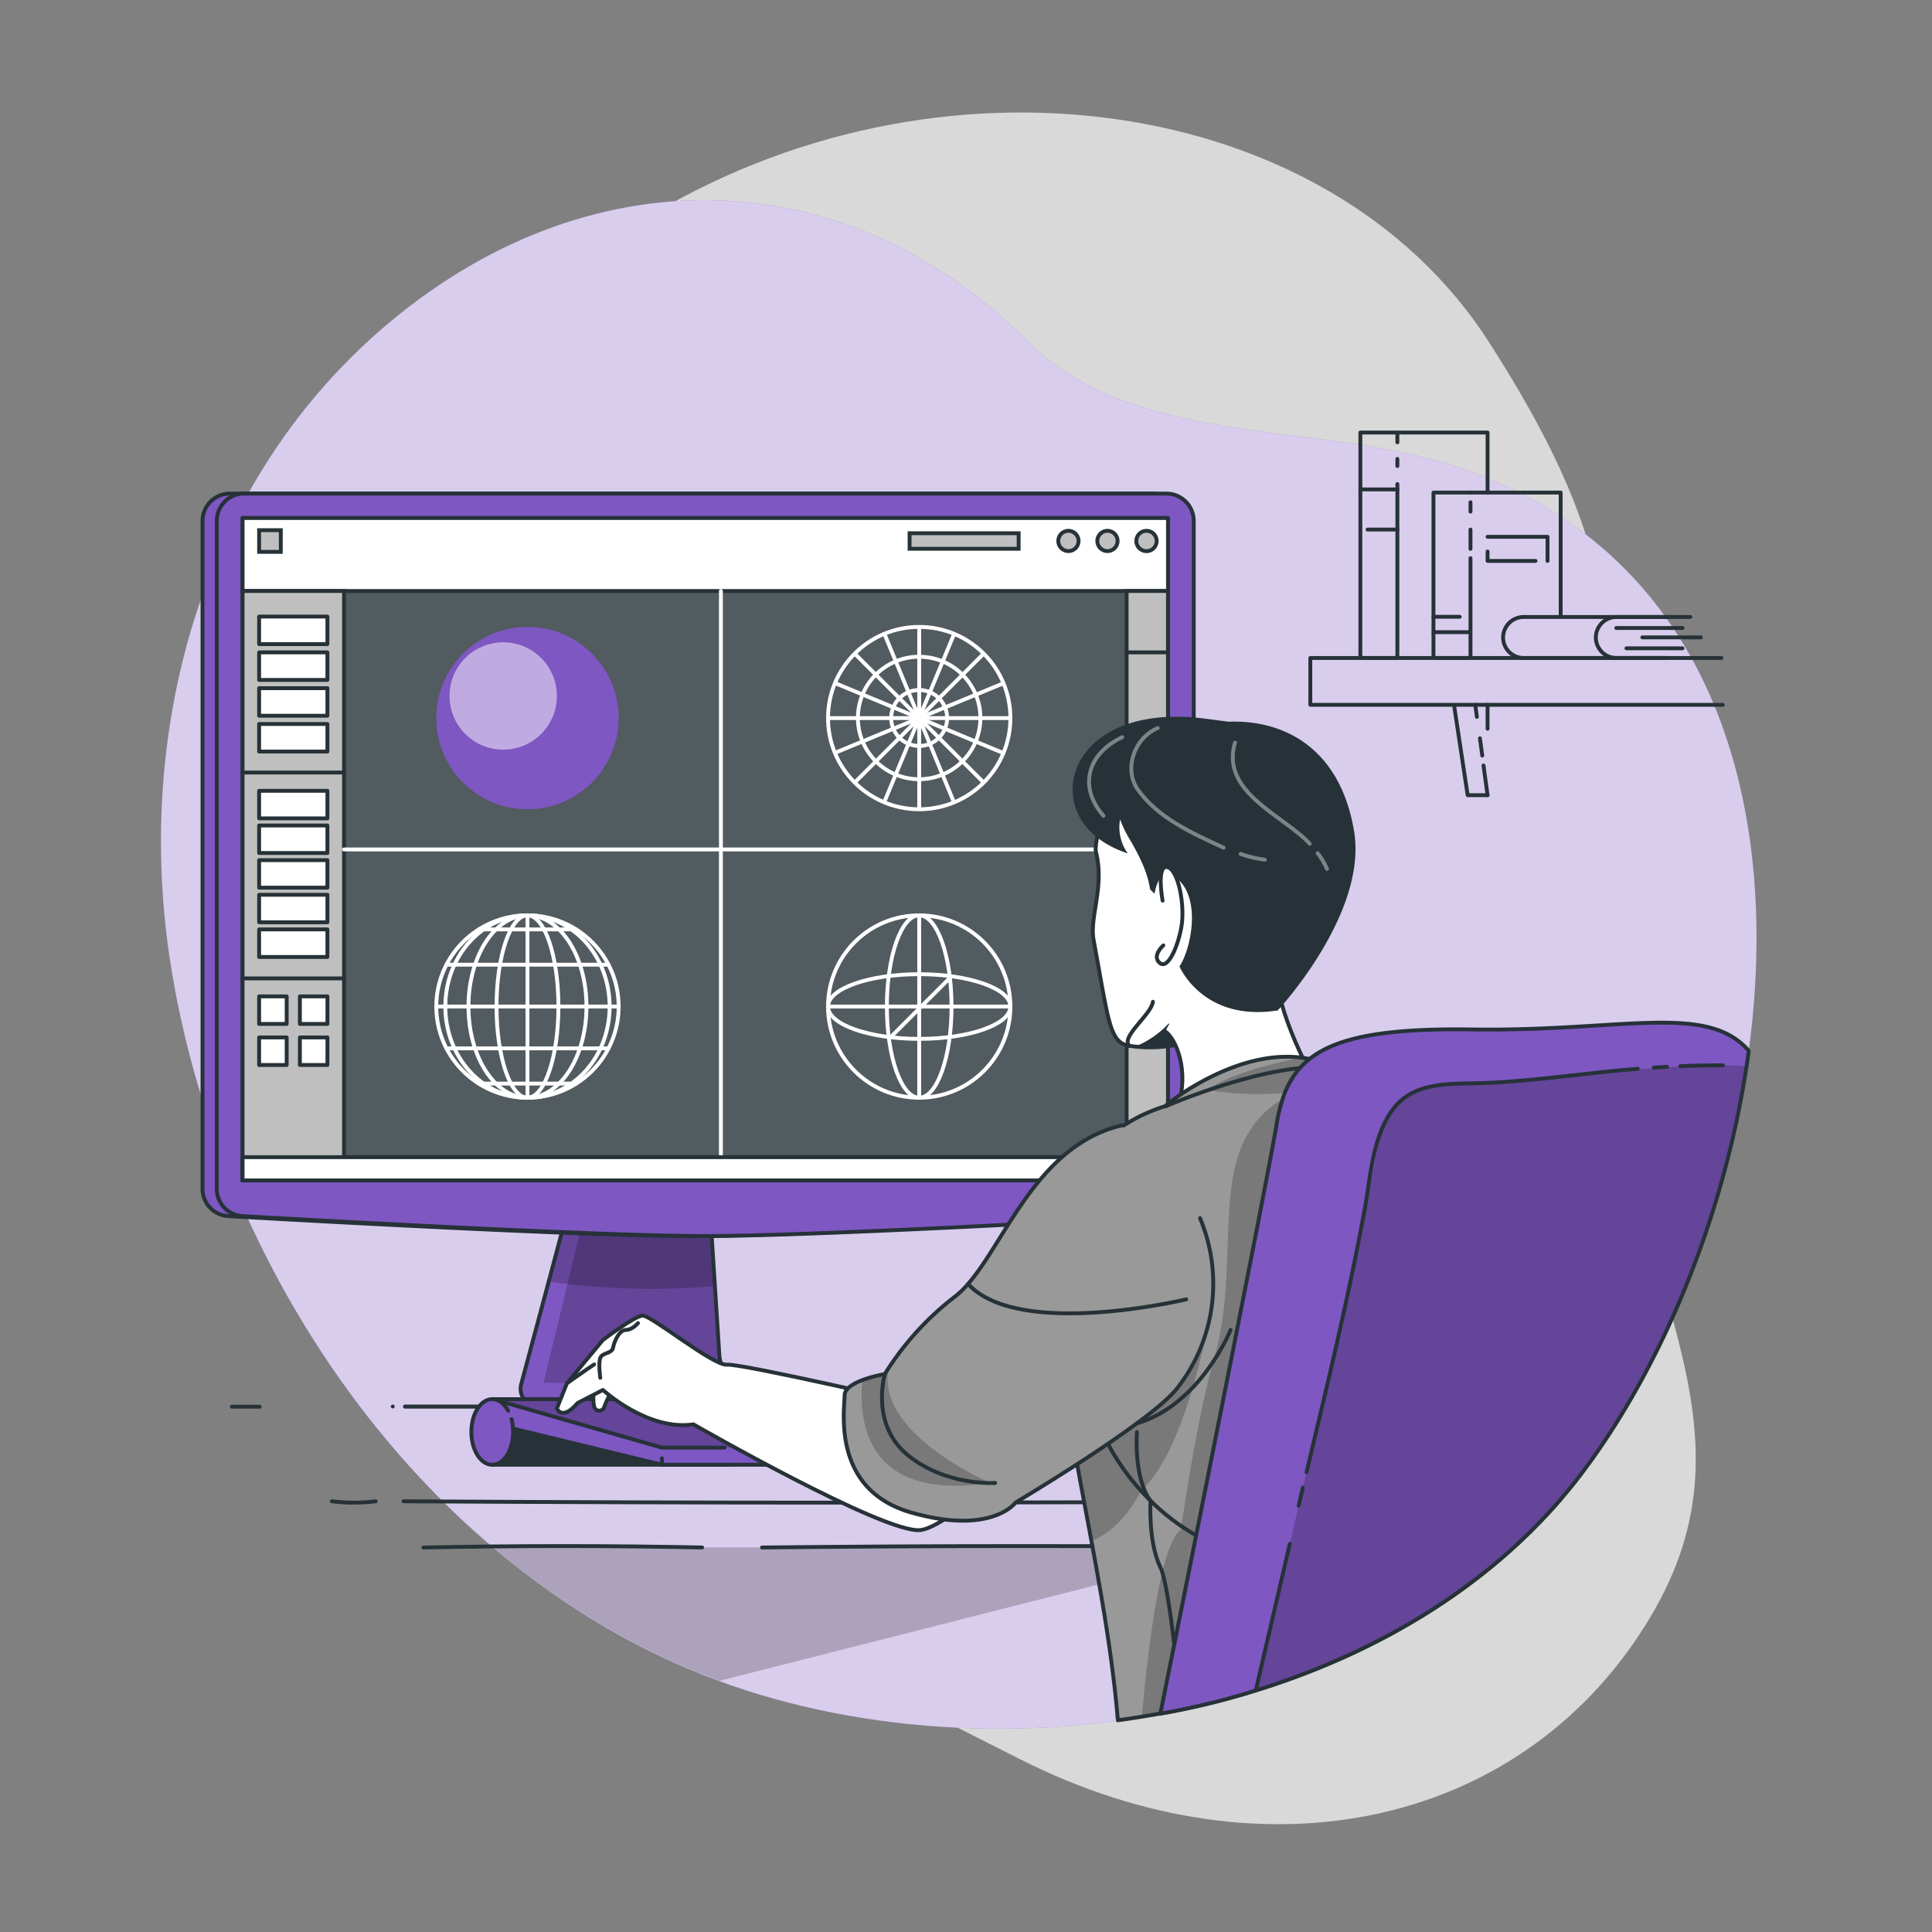 <svg xmlns="http://www.w3.org/2000/svg" xmlns:xlink="http://www.w3.org/1999/xlink" viewBox="0 0 500 500"><rect x="0" y="0" width="500" height="500" fill="#808080" stroke="none"/><defs><clipPath id="freepik--clip-path--inject-140"><path d="M201.37,359.4v3.11a1.54,1.54,0,0,1-1.54,1.54H139.37a4.64,4.64,0,0,1-4.48-5.84L142,331.7l9.83-36.92h30.74l1.06,16.56,1.39,21.5,1.15,17.93a7.56,7.56,0,0,0,7.55,7.09h6.16A1.54,1.54,0,0,1,201.37,359.4Z" style="fill:#7E57C2;stroke:#263238;stroke-linecap:round;stroke-linejoin:round"></path></clipPath><clipPath id="freepik--clip-path-2--inject-140"><polyline points="192.8 374.65 305.02 374.65 242.53 362.1 127.54 362.1 171.32 374.65 187.53 374.65" style="fill:#7E57C2;stroke:#263238;stroke-linecap:round;stroke-linejoin:round"></polyline></clipPath><clipPath id="freepik--clip-path-3--inject-140"><path d="M404,387.86c-20.28,23.59-48.23,40.06-79,49.59q-9.54,3-19.4,5-2.64.55-5.3,1-5.49,1-11,1.76c-1.84-22.11-6.67-45-10.54-66.3-.81-4.49-1.58-8.92-2.28-13.25-.13-.86-.27-1.72-.4-2.57-1.25-8.16-2.19-16-2.58-23.32-1.1-21.33,2.53-38.61,17-48.29a43.58,43.58,0,0,1,11-5.19h0c.18-.16,1.65-1.36,4-3,6.27-4.22,18.93-11.26,31.56-9.54.57.08,1.14.17,1.71.29a26.23,26.23,0,0,1,6.8,2.37,77.38,77.38,0,0,1,19.4,6.23c6.78,3.26,13.78,8.07,18.22,15C390.18,308.51,398.64,354.85,404,387.86Z" style="fill:#999;stroke:#263238;stroke-linecap:round;stroke-linejoin:round"></path></clipPath><clipPath id="freepik--clip-path-4--inject-140"><path d="M290.28,291.26c-24.22,5.75-31.52,35.47-43.21,44.35a75.53,75.53,0,0,0-18.09,20s-10.4,1.74-10.4,5.52-3.46,24.46,17.37,30.35,26.89-2.64,26.89-2.64,35.5-21.07,42-29.81a43.82,43.82,0,0,0,5.72-43.78" style="fill:#999;stroke:#263238;stroke-linecap:round;stroke-linejoin:round"></path></clipPath><clipPath id="freepik--clip-path-5--inject-140"><path d="M452.58,272c-.18,1.29-.36,2.57-.56,3.86C446.08,315,430.31,353.4,409.56,381q-2.67,3.56-5.57,6.91c-20.28,23.59-48.23,40.06-79,49.59q-9.54,3-19.4,5-2.64.55-5.3,1c1.05-5.18,2.26-11.22,3.6-17.87h0c1.73-8.62,3.66-18.25,5.67-28.29,8.82-44.11,19.16-96.22,20.77-106.09a43.28,43.28,0,0,1,1.67-7,22.39,22.39,0,0,1,4.43-7.86c.42-.46.86-.91,1.33-1.35s.73-.64,1.11-.95c7-5.58,19.4-8,41.86-7.67,38.72.61,60.63-6.93,71.59,5.24A3.92,3.92,0,0,1,452.58,272Z" style="fill:#7E57C2;stroke:#263238;stroke-linecap:round;stroke-linejoin:round"></path></clipPath></defs><g id="freepik--background-simple--inject-140"><path d="M67.93,167.09s-27.88,72,11.3,144.5S199.11,422.39,263.7,455.14s131.66,16.8,163.53-36.84-11.84-91.93-11.9-168.42,11.45-96.74-30-161.36-143.06-78.93-219.9-31S67.93,167.09,67.93,167.09Z" style="fill:#fff;opacity:0.7"></path><path d="M95.86,87.74l.56-.51C148,40.8,216.48,38.7,266.38,88.69c26,26.05,72.19,21.07,105.23,30.49C485.53,151.67,465.83,306.23,409.56,381c-50.78,67.42-160.81,82.66-234.73,49.48-65-29.15-110.7-94.27-127-162.37q-2.45-10.24-4-20.67C35.29,189.42,51.74,127.86,95.86,87.74Z" style="fill:#7E57C2"></path><path d="M95.86,87.74l.56-.51C148,40.8,216.48,38.7,266.38,88.69c26,26.05,72.19,21.07,105.23,30.49C485.53,151.67,465.83,306.23,409.56,381c-50.78,67.42-160.81,82.66-234.73,49.48-65-29.15-110.7-94.27-127-162.37q-2.45-10.24-4-20.67C35.29,189.42,51.74,127.86,95.86,87.74Z" style="fill:#fff;opacity:0.7"></path></g><g id="freepik--book-shelf--inject-140"><polyline points="445.85 182.41 339.11 182.41 339.11 170.29 430.85 170.29" style="fill:none;stroke:#263238;stroke-linecap:round;stroke-linejoin:round"></polyline><line x1="384.98" y1="188.6" x2="384.98" y2="182.41" style="fill:none;stroke:#263238;stroke-linecap:round;stroke-linejoin:round"></line><polyline points="376.39 183.04 379.83 205.79 384.98 205.79" style="fill:none;stroke:#263238;stroke-linecap:round;stroke-linejoin:round"></polyline><polyline points="361.64 125.28 361.64 170.29 352.06 170.29 352.06 111.94 361.64 111.94 361.64 114.47" style="fill:none;stroke:#263238;stroke-linecap:round;stroke-linejoin:round"></polyline><line x1="361.64" y1="118.77" x2="361.64" y2="120.61" style="fill:none;stroke:#263238;stroke-linecap:round;stroke-linejoin:round"></line><polyline points="384.98 127.48 384.98 111.94 361.64 111.94" style="fill:none;stroke:#263238;stroke-linecap:round;stroke-linejoin:round"></polyline><polyline points="380.56 170.29 370.98 170.29 370.98 127.48 380.56 127.48" style="fill:none;stroke:#263238;stroke-linecap:round;stroke-linejoin:round"></polyline><polyline points="403.9 159.29 403.9 127.48 380.56 127.48" style="fill:none;stroke:#263238;stroke-linecap:round;stroke-linejoin:round"></polyline><line x1="380.56" y1="144.45" x2="380.56" y2="170.29" style="fill:none;stroke:#263238;stroke-linecap:round;stroke-linejoin:round"></line><line x1="380.56" y1="137.05" x2="380.56" y2="142.04" style="fill:none;stroke:#263238;stroke-linecap:round;stroke-linejoin:round"></line><line x1="380.56" y1="129.99" x2="380.56" y2="132.41" style="fill:none;stroke:#263238;stroke-linecap:round;stroke-linejoin:round"></line><line x1="352.06" y1="126.66" x2="361.64" y2="126.66" style="fill:none;stroke:#263238;stroke-linecap:round;stroke-linejoin:round"></line><line x1="353.92" y1="137.05" x2="361.64" y2="137.05" style="fill:none;stroke:#263238;stroke-linecap:round;stroke-linejoin:round"></line><line x1="370.98" y1="159.62" x2="377.77" y2="159.62" style="fill:none;stroke:#263238;stroke-linecap:round;stroke-linejoin:round"></line><line x1="370.98" y1="163.61" x2="380.56" y2="163.61" style="fill:none;stroke:#263238;stroke-linecap:round;stroke-linejoin:round"></line><polyline points="384.98 138.92 400.5 138.92 400.5 145.16" style="fill:none;stroke:#263238;stroke-linecap:round;stroke-linejoin:round"></polyline><polyline points="397.39 145.16 384.98 145.16 384.98 142.73" style="fill:none;stroke:#263238;stroke-linecap:round;stroke-linejoin:round"></polyline><path d="M383.93,198.11l1.05,7.68" style="fill:none;stroke:#263238;stroke-linecap:round;stroke-linejoin:round"></path><path d="M383,191.07c.21,1.5.41,3,.61,4.48" style="fill:none;stroke:#263238;stroke-linecap:round;stroke-linejoin:round"></path><path d="M381.79,182.41c.14,1,.29,2.08.43,3.12" style="fill:none;stroke:#263238;stroke-linecap:round;stroke-linejoin:round"></path><path d="M431.49,170.29H394.37A5.34,5.34,0,0,1,389,165h0a5.34,5.34,0,0,1,5.34-5.33h37.12" style="fill:none;stroke:#263238;stroke-linecap:round;stroke-linejoin:round"></path><path d="M445.49,170.29H418.37A5.34,5.34,0,0,1,413,165h0a5.34,5.34,0,0,1,5.34-5.33h19.12" style="fill:none;stroke:#263238;stroke-linecap:round;stroke-linejoin:round"></path><line x1="418.29" y1="162.53" x2="435.43" y2="162.53" style="fill:none;stroke:#263238;stroke-linecap:round;stroke-linejoin:round"></line><line x1="440.18" y1="164.95" x2="425.03" y2="164.95" style="fill:none;stroke:#263238;stroke-linecap:round;stroke-linejoin:round"></line><line x1="420.92" y1="167.78" x2="435.43" y2="167.78" style="fill:none;stroke:#263238;stroke-linecap:round;stroke-linejoin:round"></line></g><g id="freepik--Device--inject-140"><path d="M322,400.49,186.19,435q-5.81-2.12-11.36-4.61a199.53,199.53,0,0,1-47.14-29.92l0,0Z" style="fill-opacity:0.7;opacity:0.3"></path><path d="M201.37,359.4v3.11a1.54,1.54,0,0,1-1.54,1.54H139.37a4.64,4.64,0,0,1-4.48-5.84L142,331.7l9.83-36.92h30.74l1.06,16.56,1.39,21.5,1.15,17.93a7.56,7.56,0,0,0,7.55,7.09h6.16A1.54,1.54,0,0,1,201.37,359.4Z" style="fill:#7E57C2"></path><g style="clip-path:url(#freepik--clip-path--inject-140)"><path d="M193.67,357.86h-53l6.19-25.56,4.88-20.16,31.8-.8,1.39,21.5,1.15,17.93A7.56,7.56,0,0,0,193.67,357.86Z" style="fill-opacity:0.7;opacity:0.3"></path><path d="M185,332.84a188,188,0,0,1-38.07-.54c-1.75-.18-3.4-.39-5-.6l9.83-36.92h30.74l1.06,16.56Z" style="fill-opacity:0.7;opacity:0.3"></path></g><path d="M201.37,359.4v3.11a1.54,1.54,0,0,1-1.54,1.54H139.37a4.64,4.64,0,0,1-4.48-5.84L142,331.7l9.83-36.92h30.74l1.06,16.56,1.39,21.5,1.15,17.93a7.56,7.56,0,0,0,7.55,7.09h6.16A1.54,1.54,0,0,1,201.37,359.4Z" style="fill:none;stroke:#263238;stroke-linecap:round;stroke-linejoin:round"></path><path d="M305.25,307.67a7.07,7.07,0,0,1-6.67,7.06c-22.13,1.26-93.16,5.16-119.75,5.16S81.21,316,59.09,314.73a7.07,7.07,0,0,1-6.68-7.06V134.82a7.08,7.08,0,0,1,7.08-7.08H298.17a7.08,7.08,0,0,1,7.08,7.08Z" style="fill:#7E57C2;stroke:#263238;stroke-linecap:round;stroke-linejoin:round"></path><path d="M308.94,307.67a7.06,7.06,0,0,1-6.67,7.06c-22.13,1.26-93.16,5.16-119.75,5.16S84.9,316,62.78,314.73a7.07,7.07,0,0,1-6.68-7.06V134.82a7.08,7.08,0,0,1,7.08-7.08H301.86a7.08,7.08,0,0,1,7.08,7.08Z" style="fill:#7E57C2;stroke:#263238;stroke-linecap:round;stroke-linejoin:round"></path><rect x="62.78" y="134.06" width="239.5" height="171.43" style="fill:#263238;stroke:#263238;stroke-linecap:round;stroke-linejoin:round"></rect><rect x="62.78" y="134.06" width="239.5" height="171.43" style="fill:#fff;opacity:0.2"></rect><rect x="62.78" y="134.06" width="239.5" height="18.89" style="fill:#fff;stroke:#263238;stroke-linecap:round;stroke-linejoin:round"></rect><rect x="62.78" y="152.95" width="26.25" height="152.54" style="fill:#bfbfbf;stroke:#263238;stroke-miterlimit:10"></rect><line x1="186.57" y1="152.95" x2="186.57" y2="305.49" style="fill:none;stroke:#fff;stroke-linecap:round;stroke-linejoin:round"></line><line x1="89.02" y1="219.84" x2="302.27" y2="219.84" style="fill:none;stroke:#fff;stroke-linecap:round;stroke-linejoin:round"></line><path d="M299.34,140a2.63,2.63,0,1,1-2.63-2.62A2.62,2.62,0,0,1,299.34,140Z" style="fill:#bfbfbf;stroke:#263238;stroke-miterlimit:10"></path><path d="M289.23,140a2.62,2.62,0,1,1-2.62-2.62A2.62,2.62,0,0,1,289.23,140Z" style="fill:#bfbfbf;stroke:#263238;stroke-miterlimit:10"></path><path d="M279.13,140a2.62,2.62,0,1,1-2.62-2.62A2.62,2.62,0,0,1,279.13,140Z" style="fill:#bfbfbf;stroke:#263238;stroke-miterlimit:10"></path><rect x="67.06" y="159.57" width="17.67" height="7.13" style="fill:#fff;stroke:#263238;stroke-linecap:round;stroke-linejoin:round"></rect><rect x="67.06" y="168.84" width="17.67" height="7.13" style="fill:#fff;stroke:#263238;stroke-linecap:round;stroke-linejoin:round"></rect><rect x="67.06" y="178.1" width="17.67" height="7.13" style="fill:#fff;stroke:#263238;stroke-linecap:round;stroke-linejoin:round"></rect><rect x="67.06" y="187.37" width="17.67" height="7.13" style="fill:#fff;stroke:#263238;stroke-linecap:round;stroke-linejoin:round"></rect><rect x="67.06" y="204.66" width="17.67" height="7.13" style="fill:#fff;stroke:#263238;stroke-linecap:round;stroke-linejoin:round"></rect><rect x="67.06" y="213.63" width="17.67" height="7.13" style="fill:#fff;stroke:#263238;stroke-linecap:round;stroke-linejoin:round"></rect><rect x="67.06" y="222.6" width="17.67" height="7.13" style="fill:#fff;stroke:#263238;stroke-linecap:round;stroke-linejoin:round"></rect><rect x="67.06" y="231.56" width="17.67" height="7.13" style="fill:#fff;stroke:#263238;stroke-linecap:round;stroke-linejoin:round"></rect><rect x="67.06" y="240.53" width="17.67" height="7.13" style="fill:#fff;stroke:#263238;stroke-linecap:round;stroke-linejoin:round"></rect><rect x="67.06" y="257.86" width="7.13" height="7.13" style="fill:#fff;stroke:#263238;stroke-linecap:round;stroke-linejoin:round"></rect><rect x="77.61" y="257.86" width="7.13" height="7.13" style="fill:#fff;stroke:#263238;stroke-linecap:round;stroke-linejoin:round"></rect><rect x="67.06" y="268.49" width="7.13" height="7.13" style="fill:#fff;stroke:#263238;stroke-linecap:round;stroke-linejoin:round"></rect><rect x="77.61" y="268.49" width="7.13" height="7.13" style="fill:#fff;stroke:#263238;stroke-linecap:round;stroke-linejoin:round"></rect><line x1="62.78" y1="199.92" x2="89.02" y2="199.92" style="fill:none;stroke:#263238;stroke-linecap:round;stroke-linejoin:round"></line><line x1="62.78" y1="253.2" x2="89.02" y2="253.2" style="fill:none;stroke:#263238;stroke-linecap:round;stroke-linejoin:round"></line><rect x="235.4" y="138" width="28.22" height="4.02" style="fill:#bfbfbf;stroke:#263238;stroke-miterlimit:10"></rect><rect x="67.06" y="137.21" width="5.61" height="5.61" style="fill:#bfbfbf;stroke:#263238;stroke-miterlimit:10"></rect><circle cx="136.51" cy="185.84" r="23.6" style="fill:#7E57C2"></circle><circle cx="130.23" cy="180.12" r="13.89" style="fill:#fff;opacity:0.5"></circle><rect x="62.78" y="299.48" width="239.5" height="6.01" style="fill:#fff;stroke:#263238;stroke-linecap:round;stroke-linejoin:round"></rect><rect x="291.57" y="152.95" width="10.7" height="146.53" style="fill:#bfbfbf;stroke:#263238;stroke-miterlimit:10"></rect><line x1="291.57" y1="168.84" x2="302.27" y2="168.84" style="fill:none;stroke:#263238;stroke-linecap:round;stroke-linejoin:round"></line><line x1="291.57" y1="201.77" x2="302.27" y2="201.77" style="fill:none;stroke:#263238;stroke-linecap:round;stroke-linejoin:round"></line><line x1="291.57" y1="234.7" x2="302.27" y2="234.7" style="fill:none;stroke:#263238;stroke-linecap:round;stroke-linejoin:round"></line><circle cx="237.89" cy="185.84" r="23.6" style="fill:none;stroke:#fff;stroke-miterlimit:10"></circle><line x1="214.28" y1="185.84" x2="261.49" y2="185.84" style="fill:none;stroke:#fff;stroke-miterlimit:10"></line><line x1="237.89" y1="162.23" x2="237.89" y2="209.44" style="fill:none;stroke:#fff;stroke-miterlimit:10"></line><line x1="221.19" y1="169.15" x2="254.58" y2="202.53" style="fill:none;stroke:#fff;stroke-miterlimit:10"></line><line x1="254.58" y1="169.15" x2="221.19" y2="202.53" style="fill:none;stroke:#fff;stroke-miterlimit:10"></line><line x1="216.09" y1="176.78" x2="259.68" y2="194.9" style="fill:none;stroke:#fff;stroke-miterlimit:10"></line><line x1="246.94" y1="164.04" x2="228.83" y2="207.63" style="fill:none;stroke:#fff;stroke-miterlimit:10"></line><line x1="228.88" y1="164.02" x2="246.89" y2="207.66" style="fill:none;stroke:#fff;stroke-miterlimit:10"></line><line x1="259.7" y1="176.83" x2="216.07" y2="194.84" style="fill:none;stroke:#fff;stroke-miterlimit:10"></line><circle cx="237.89" cy="185.84" r="15.85" transform="translate(2.06 374.28) rotate(-76.63)" style="fill:none;stroke:#fff;stroke-miterlimit:10"></circle><circle cx="237.89" cy="185.84" r="7.24" transform="translate(2.23 374.49) rotate(-76.68)" style="fill:none;stroke:#fff;stroke-miterlimit:10"></circle><circle cx="136.51" cy="260.49" r="23.6" style="fill:none;stroke:#fff;stroke-linecap:round;stroke-linejoin:round"></circle><line x1="112.91" y1="260.49" x2="160.12" y2="260.49" style="fill:none;stroke:#fff;stroke-linecap:round;stroke-linejoin:round"></line><line x1="136.51" y1="236.88" x2="136.51" y2="284.09" style="fill:none;stroke:#fff;stroke-linecap:round;stroke-linejoin:round"></line><ellipse cx="136.51" cy="260.49" rx="8.01" ry="23.6" style="fill:none;stroke:#fff;stroke-linecap:round;stroke-linejoin:round"></ellipse><ellipse cx="136.51" cy="260.49" rx="15.27" ry="23.6" style="fill:none;stroke:#fff;stroke-linecap:round;stroke-linejoin:round"></ellipse><ellipse cx="136.51" cy="260.49" rx="21.26" ry="23.6" style="fill:none;stroke:#fff;stroke-linecap:round;stroke-linejoin:round"></ellipse><line x1="115.53" y1="249.66" x2="157.49" y2="249.66" style="fill:none;stroke:#fff;stroke-linecap:round;stroke-linejoin:round"></line><line x1="123.91" y1="240.53" x2="149.12" y2="240.53" style="fill:none;stroke:#fff;stroke-linecap:round;stroke-linejoin:round"></line><line x1="115.53" y1="271.31" x2="157.49" y2="271.31" style="fill:none;stroke:#fff;stroke-linecap:round;stroke-linejoin:round"></line><line x1="123.91" y1="280.44" x2="149.12" y2="280.44" style="fill:none;stroke:#fff;stroke-linecap:round;stroke-linejoin:round"></line><circle cx="237.89" cy="260.49" r="23.6" style="fill:none;stroke:#fff;stroke-miterlimit:10"></circle><ellipse cx="237.89" cy="260.49" rx="8.37" ry="23.6" style="fill:none;stroke:#fff;stroke-miterlimit:10"></ellipse><ellipse cx="237.89" cy="260.49" rx="23.6" ry="8.37" style="fill:none;stroke:#fff;stroke-miterlimit:10"></ellipse><line x1="230.06" y1="268.85" x2="246.25" y2="252.66" style="fill:none;stroke:#fff;stroke-miterlimit:10"></line><line x1="214.28" y1="260.49" x2="261.49" y2="260.49" style="fill:none;stroke:#fff;stroke-miterlimit:10"></line><line x1="237.89" y1="236.88" x2="237.89" y2="284.09" style="fill:none;stroke:#fff;stroke-miterlimit:10"></line><path d="M104.8,364.05H340.88Q222.8,364,104.8,364Z" style="fill:#fff;stroke:#263238;stroke-linecap:round;stroke-linejoin:round"></path><path d="M101.64,364h0Z" style="fill:#fff;stroke:#263238;stroke-linecap:round;stroke-linejoin:round"></path><path d="M60,364.05h7.2" style="fill:#fff;stroke:#263238;stroke-linecap:round;stroke-linejoin:round"></path><polygon points="127.4 379.08 188.45 379.08 188.45 366.6 127.54 367.4 127.4 379.08" style="fill:#263238;stroke:#263238;stroke-linecap:round;stroke-linejoin:round"></polygon><polygon points="305.02 379.08 171.32 379.08 130.82 369.24 127.54 362.1 242.53 362.1 305.02 374.65 305.02 379.08" style="fill:#7E57C2;stroke:#263238;stroke-linecap:round;stroke-linejoin:round"></polygon><polyline points="192.8 374.65 305.02 374.65 242.53 362.1 127.54 362.1 171.32 374.65 187.53 374.65" style="fill:#7E57C2"></polyline><g style="clip-path:url(#freepik--clip-path-2--inject-140)"><polygon points="127.54 362.1 171.32 374.65 305.02 374.65 242.53 362.1 127.54 362.1" style="fill-opacity:0.7;opacity:0.3"></polygon></g><polyline points="192.8 374.65 305.02 374.65 242.53 362.1 127.54 362.1 171.32 374.65 187.53 374.65" style="fill:none;stroke:#263238;stroke-linecap:round;stroke-linejoin:round"></polyline><line x1="171.32" y1="377.42" x2="171.32" y2="379.08" style="fill:none;stroke:#263238;stroke-linecap:round;stroke-linejoin:round"></line><path d="M132.38,367.28a12.93,12.93,0,0,1,.42,3.31c0,4.69-2.42,8.49-5.4,8.49s-5.41-3.8-5.41-8.49,2.42-8.49,5.41-8.49c1.65,0,3.12,1.16,4.12,3" style="fill:#7E57C2;stroke:#263238;stroke-linecap:round;stroke-linejoin:round"></path><path d="M104.44,388.53c76.56.47,154.56.47,232,0" style="fill:#fff;stroke:#263238;stroke-linecap:round;stroke-linejoin:round"></path><path d="M85.88,388.53a45.78,45.78,0,0,0,11.34,0" style="fill:#fff;stroke:#263238;stroke-linecap:round;stroke-linejoin:round"></path><path d="M197.19,400.49c45.81-.49,90.81-.49,136.58,0" style="fill:#fff;stroke:#263238;stroke-linecap:round;stroke-linejoin:round"></path><path d="M109.59,400.49c24.41-.49,48.41-.49,72.13,0" style="fill:#fff;stroke:#263238;stroke-linecap:round;stroke-linejoin:round"></path></g><g id="freepik--Character--inject-140"><path d="M306.11,270.05a36.73,36.73,0,0,1-12.36.8l-1.43-.19c-5.25-.79-5.38-6.29-9.29-27.36-1.12-6,2.91-13.85.58-22.88-.49-1.91,2.63-16.22,6.91-20.85,13.93-15.06,45.94-12.23,51.34,8C349.78,237.14,329.66,264.53,306.11,270.05Z" style="fill:#fff;stroke:#263238;stroke-linecap:round;stroke-linejoin:round"></path><path d="M298.37,259.26c-.31,3.21-8.6,9.27-6.05,11.4" style="fill:none;stroke:#263238;stroke-linecap:round;stroke-linejoin:round"></path><path d="M306.11,270.05a36.73,36.73,0,0,1-12.36.8,24.17,24.17,0,0,0,8.73-6Z" style="fill:#263238"></path><path d="M153.77,359.75a11,11,0,0,0,0,4.3,1.36,1.36,0,0,0,2.64,0,22.62,22.62,0,0,1,2.11-4.3" style="fill:#fff;stroke:#263238;stroke-linecap:round;stroke-linejoin:round"></path><path d="M237.89,363.46s-46.17-10.63-49.73-10.28-19.71-12.86-21.87-12.71S156,346.83,156,346.83L146.72,358l-2.6,6.51s1.33,3.33,5.34-1.4l6.57-3.39s11.62,10.68,23.43,8.9c0,0,49.36,28.34,58.7,27.36s40.91-32.87,40.91-32.87Z" style="fill:#fff;stroke:#263238;stroke-linecap:round;stroke-linejoin:round"></path><path d="M301.55,266.9c2.86,2,6.29,10.28,3.3,19.46l37.54-2.87s-9.65-15.39-11.95-29.24-19.63-3.69-19.63-3.69" style="fill:#fff;stroke:#263238;stroke-linecap:round;stroke-linejoin:round"></path><path d="M350.43,215.1c-3.57-21.38-18-28.88-32.5-28.32l-5.68-.75c-22-2.91-32.61,6.49-34.37,15.36-1.28,6.4,1.48,15.3,14,19.48a11.5,11.5,0,0,1-2-8.8,29.62,29.62,0,0,0,2.4,5c4.19,7.08,4.93,10.53,5.38,13.11l1.13,1.11c.55-3,2-7,5.68-4.07,6.66,5.35,3.62,18.76.77,22.89,0,0,6.06,14.42,25.43,11.39C330.66,261.53,354,236.48,350.43,215.1Z" style="fill:#263238"></path><path d="M300.88,233.09s-1.69-9.21,1.2-8.69,4.71,10.17,3.62,15.76-3.61,10.84-5.63,9,1-4.49,1-4.49" style="fill:#fff;stroke:#263238;stroke-linecap:round;stroke-linejoin:round"></path><path d="M404,387.86c-20.28,23.59-48.23,40.06-79,49.59q-9.54,3-19.4,5-2.64.55-5.3,1-5.49,1-11,1.76c-1.84-22.11-6.67-45-10.54-66.3-.81-4.49-1.58-8.92-2.28-13.25-.13-.86-.27-1.72-.4-2.57-1.25-8.16-2.19-16-2.58-23.32-1.1-21.33,2.53-38.61,17-48.29a43.58,43.58,0,0,1,11-5.19h0c.18-.16,1.65-1.36,4-3,6.27-4.22,18.93-11.26,31.56-9.54.57.08,1.14.17,1.71.29a26.23,26.23,0,0,1,6.8,2.37,77.38,77.38,0,0,1,19.4,6.23c6.78,3.26,13.78,8.07,18.22,15C390.18,308.51,398.64,354.85,404,387.86Z" style="fill:#999"></path><g style="clip-path:url(#freepik--clip-path-3--inject-140)"><path d="M312.34,344.19s-5.87,31.86-17,41.49c0,0-4.55,10-12.92,13.14-1.24-6.71-2.51-13.35-3.69-19.84-.81-4.49-1.58-8.92-2.28-13.25-.13-.86-.27-1.72-.4-2.57s-.27-1.75-.39-2.62Z" style="fill-opacity:0.7;opacity:0.3"></path><path d="M404,387.86c-20.28,23.59-48.23,40.06-79,49.59q-9.54,3-19.4,5-2.64.55-5.3,1c-1.59.3-3.18.57-4.78.83,1.62-18.25,4.84-44.86,10.08-48.31,0,0,4.1-29,8.44-43.73,8.55-29.06-4.33-57.55,21.22-69.66a81.24,81.24,0,0,1-22.76-.48c4.49-3.45,14.36-6.43,24.23-8.39h0l.43.05c.57.08,1.14.17,1.71.29a26.23,26.23,0,0,1,6.8,2.37,77.38,77.38,0,0,1,19.4,6.23c6.78,3.26,13.78,8.07,18.22,15C390.18,308.51,398.64,354.85,404,387.86Z" style="fill-opacity:0.7;opacity:0.3"></path></g><path d="M404,387.86c-20.28,23.59-48.23,40.06-79,49.59q-9.54,3-19.4,5-2.64.55-5.3,1-5.49,1-11,1.76c-1.84-22.11-6.67-45-10.54-66.3-.81-4.49-1.58-8.92-2.28-13.25-.13-.86-.27-1.72-.4-2.57-1.25-8.16-2.19-16-2.58-23.32-1.1-21.33,2.53-38.61,17-48.29a43.58,43.58,0,0,1,11-5.19h0c.18-.16,1.65-1.36,4-3,6.27-4.22,18.93-11.26,31.56-9.54.57.08,1.14.17,1.71.29a26.23,26.23,0,0,1,6.8,2.37,77.38,77.38,0,0,1,19.4,6.23c6.78,3.26,13.78,8.07,18.22,15C390.18,308.51,398.64,354.85,404,387.86Z" style="fill:none;stroke:#263238;stroke-linecap:round;stroke-linejoin:round"></path><path d="M290.28,291.26c-24.22,5.75-31.52,35.47-43.21,44.35a75.53,75.53,0,0,0-18.09,20s-10.4,1.74-10.4,5.52-3.46,24.46,17.37,30.35,26.89-2.64,26.89-2.64,35.5-21.07,42-29.81a43.82,43.82,0,0,0,5.72-43.78" style="fill:#999"></path><g style="clip-path:url(#freepik--clip-path-4--inject-140)"><path d="M256.31,383.77c-32.33,4.93-34.15-16.06-33.13-26.57a34.76,34.76,0,0,1,5.8-1.56s.32-.56,1-1.52C226.49,371.07,256.31,383.77,256.31,383.77Z" style="fill-opacity:0.7;opacity:0.3"></path></g><path d="M290.28,291.26c-24.22,5.75-31.52,35.47-43.21,44.35a75.53,75.53,0,0,0-18.09,20s-10.4,1.74-10.4,5.52-3.46,24.46,17.37,30.35,26.89-2.64,26.89-2.64,35.5-21.07,42-29.81a43.82,43.82,0,0,0,5.72-43.78" style="fill:none;stroke:#263238;stroke-linecap:round;stroke-linejoin:round"></path><path d="M155.35,356.58s-.53-3.69,0-5.14,3-1.06,3.3-2.64,1.58-4.61,3.3-4.61,3.16-1.77,3.16-1.77" style="fill:none;stroke:#263238;stroke-linecap:round;stroke-linejoin:round"></path><path d="M146.72,358s5.65-4,7.05-4.88" style="fill:none;stroke:#263238;stroke-linecap:round;stroke-linejoin:round"></path><path d="M307,336.27s-43.35,10.39-56.48-4" style="fill:none;stroke:#263238;stroke-linecap:round;stroke-linejoin:round"></path><path d="M229,355.64s-3.87,13,6,21,22.55,7.15,22.55,7.15" style="fill:none;stroke:#263238;stroke-linecap:round;stroke-linejoin:round"></path><path d="M301.55,286.36s27.91-12.25,44.13-9.87" style="fill:none;stroke:#263238;stroke-linecap:round;stroke-linejoin:round"></path><path d="M318.47,344.19s-7.72,19.29-24.23,24.18" style="fill:none;stroke:#263238;stroke-linecap:round;stroke-linejoin:round"></path><path d="M286.76,373.66s11.93,25.12,39.43,29.47" style="fill:none;stroke:#263238;stroke-linecap:round;stroke-linejoin:round"></path><path d="M305.6,442.47c-.43-4.93-1-11-1.7-16.82h0c-1.06-9-2.33-17.46-3.63-20.13-3.16-6.53-2.51-17.11-2.51-17.11-4.49-6-3.52-17.81-3.52-17.81" style="fill:none;stroke:#263238;stroke-linecap:round;stroke-linejoin:round"></path><g style="opacity:0.4"><path d="M321.09,221a31.07,31.07,0,0,0,6.23,1.49" style="fill:none;stroke:#fff;stroke-linecap:round;stroke-linejoin:round"></path><path d="M299.63,188.41c-6.06,2.6-8.81,10.37-5.31,15.73,5.3,7.54,14,11.39,22.36,15.25" style="fill:none;stroke:#fff;stroke-linecap:round;stroke-linejoin:round"></path><path d="M290.43,190.78c-8.84,4.17-11.53,12.69-4.86,20.35" style="fill:none;stroke:#fff;stroke-linecap:round;stroke-linejoin:round"></path><path d="M341,220.82a18.36,18.36,0,0,1,2.43,4.06" style="fill:none;stroke:#fff;stroke-linecap:round;stroke-linejoin:round"></path><path d="M319.62,192.19c-3.85,12.91,12.48,18.74,19.34,26.17" style="fill:none;stroke:#fff;stroke-linecap:round;stroke-linejoin:round"></path></g><path d="M452.58,272c-.18,1.29-.36,2.57-.56,3.86C446.08,315,430.31,353.4,409.56,381q-2.67,3.56-5.57,6.91c-20.28,23.59-48.23,40.06-79,49.59q-9.54,3-19.4,5-2.64.55-5.3,1c1.05-5.18,2.26-11.22,3.6-17.87h0c1.73-8.62,3.66-18.25,5.67-28.29,8.82-44.11,19.16-96.22,20.77-106.09a43.28,43.28,0,0,1,1.67-7,22.39,22.39,0,0,1,4.43-7.86c.42-.46.86-.91,1.33-1.35s.73-.64,1.11-.95c7-5.58,19.4-8,41.86-7.67,38.72.61,60.63-6.93,71.59,5.24A3.92,3.92,0,0,1,452.58,272Z" style="fill:#7E57C2"></path><g style="clip-path:url(#freepik--clip-path-5--inject-140)"><path d="M452,275.87C446.08,315,430.31,353.4,409.56,381q-2.67,3.56-5.57,6.91c-20.28,23.59-48.23,40.06-79,49.59,7.83-33.56,28.37-121.93,30.92-137.34,1.67-10,4.64-15,9.16-17.39,4.08-2.18,9.41-2.31,16.16-2.28C391.63,280.48,427.86,274.82,452,275.87Z" style="fill-opacity:0.7;opacity:0.3"></path></g><path d="M452.58,272c-.18,1.29-.36,2.57-.56,3.86C446.08,315,430.31,353.4,409.56,381q-2.67,3.56-5.57,6.91c-20.28,23.59-48.23,40.06-79,49.59q-9.54,3-19.4,5-2.64.55-5.3,1c1.05-5.18,2.26-11.22,3.6-17.87h0c1.73-8.62,3.66-18.25,5.67-28.29,8.82-44.11,19.16-96.22,20.77-106.09a43.28,43.28,0,0,1,1.67-7,22.39,22.39,0,0,1,4.43-7.86c.42-.46.86-.91,1.33-1.35s.73-.64,1.11-.95c7-5.58,19.4-8,41.86-7.67,38.72.61,60.63-6.93,71.59,5.24A3.92,3.92,0,0,1,452.58,272Z" style="fill:none;stroke:#263238;stroke-linecap:round;stroke-linejoin:round"></path><path d="M434.88,275.92c3.65-.15,7.31-.23,11-.2" style="fill:none;stroke:#263238;stroke-linecap:round;stroke-linejoin:round"></path><path d="M428,276.3l3.42-.21" style="fill:none;stroke:#263238;stroke-linecap:round;stroke-linejoin:round"></path><path d="M338.13,381c5.35-22.49,10.82-45,15-67.71,1.53-8.28,1.92-18.1,6.72-25.33,5.71-8.61,16-7.3,25-7.7,13-.58,26-2.64,39-3.66" style="fill:none;stroke:#263238;stroke-linecap:round;stroke-linejoin:round"></path><path d="M336.09,389.67c.36-1.56.72-3.11,1.09-4.67" style="fill:none;stroke:#263238;stroke-linecap:round;stroke-linejoin:round"></path><path d="M325,437.45q4.42-18.94,8.8-37.89" style="fill:none;stroke:#263238;stroke-linecap:round;stroke-linejoin:round"></path></g></svg>